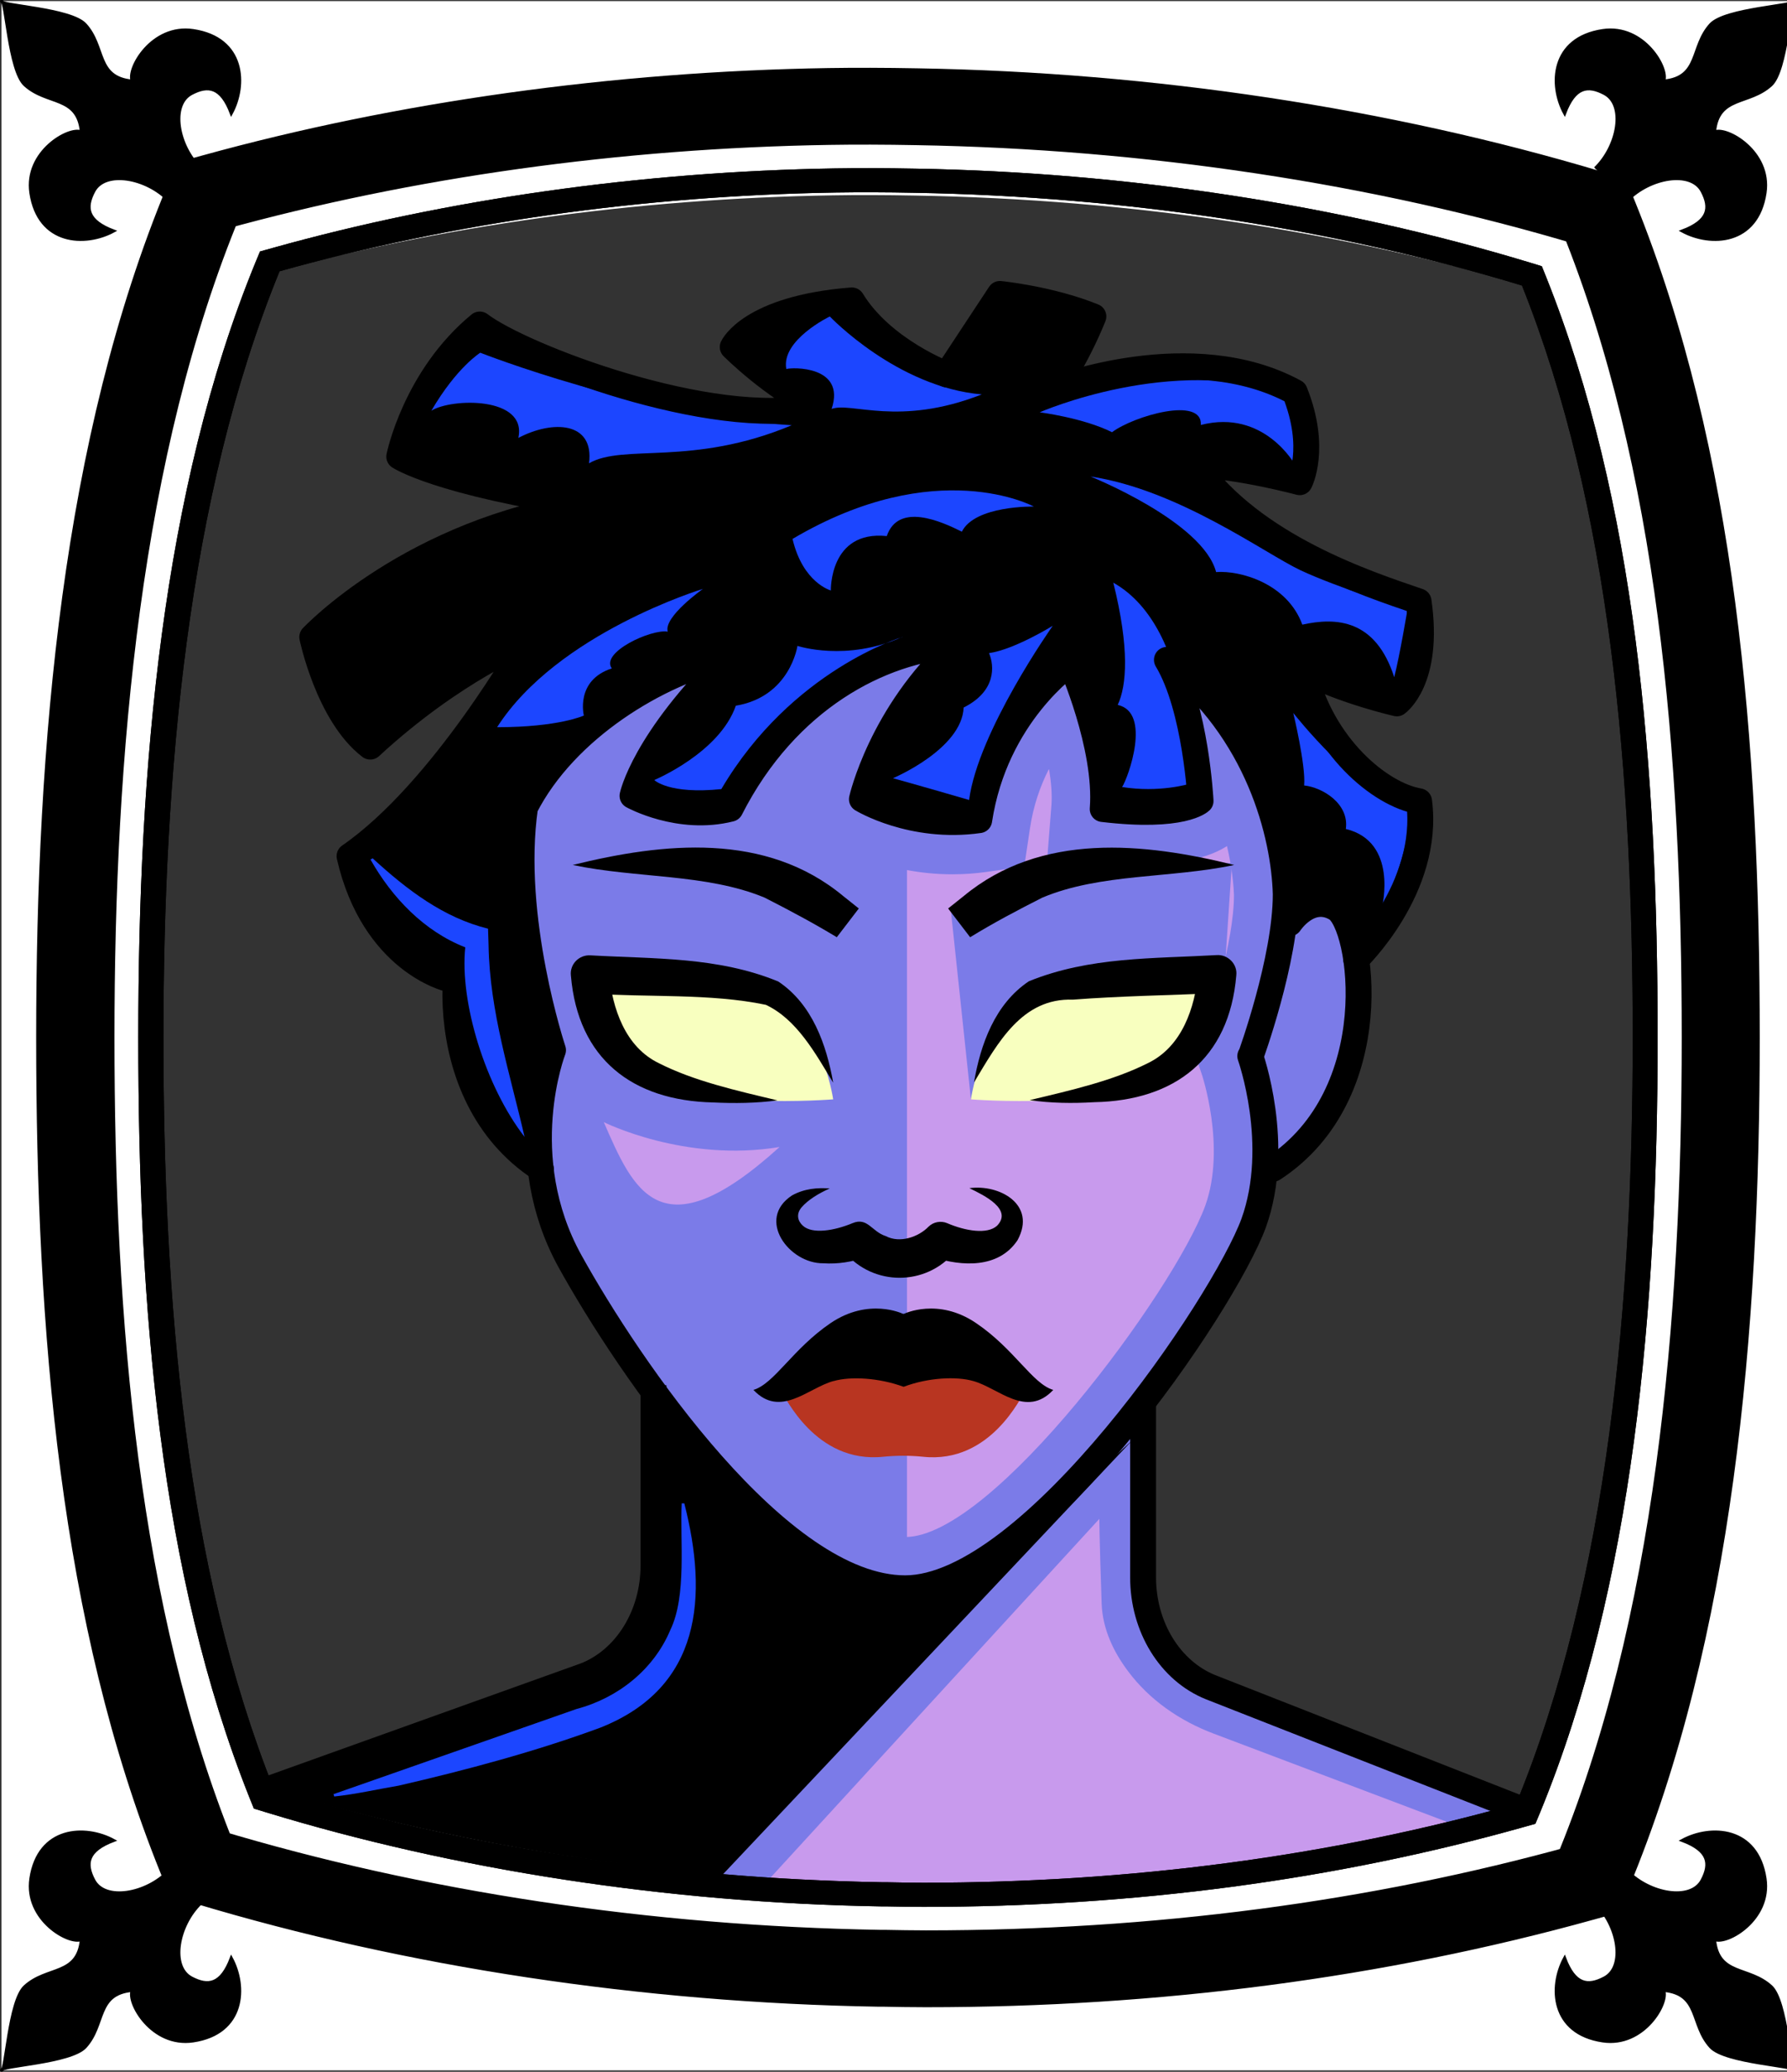 <svg id="Capa_2" xmlns="http://www.w3.org/2000/svg" xmlns:xlink="http://www.w3.org/1999/xlink" viewBox="0 0 69.02 80">
<rect x="0" y="0" width="69.02" height="80" fill="#333333" stroke="none"/>
<defs >
<style >
.cls-1{fill:#c89aed;}.cls-2{fill:#f8ffbf;}.cls-3{fill:#7b7be8;}.cls-4{fill:#a88347;}.cls-5{fill:#782ab5;}.cls-6{stroke-miterlimit:10;}.cls-6,.cls-7,.cls-8{stroke:#000;}.cls-6,.cls-7,.cls-8,.cls-9,.cls-10,.cls-11{fill:none;}.cls-7{stroke-linecap:square;}.cls-7,.cls-8,.cls-9{stroke-linejoin:round;}.cls-12{fill:#1c46ff;}.cls-8,.cls-9{stroke-linecap:round;}.cls-9{stroke:#deb778;stroke-dasharray:0 0 0 4.06;}.cls-13{fill:#deb778;}.cls-14{fill:url(#USGS_19_Inundación_de_tierra_2);}.cls-11{stroke:#1d1d1b;stroke-dasharray:0 0 2 2;stroke-width:.3px;}.cls-15{fill:#fcf0c5;}.cls-16{fill:#b83521;}
</style>
<pattern id="USGS_19_Inundación_de_tierra_2" x="0" y="0" width="72" height="72" patternTransform="translate(-92.48 -16279) rotate(-90)" patternUnits="userSpaceOnUse" viewBox="0 0 72 72">
<g >
<rect class="cls-10" width="72" height="72">
</rect>
<g >
<line class="cls-11" x1="71" y1="71" x2="144.44" y2="71">
</line>
<line class="cls-11" x1="71" y1="67" x2="144.44" y2="67">
</line>
<line class="cls-11" x1="71" y1="63" x2="144.44" y2="63">
</line>
<line class="cls-11" x1="71" y1="59" x2="144.44" y2="59">
</line>
<line class="cls-11" x1="71" y1="55" x2="144.44" y2="55">
</line>
<line class="cls-11" x1="71" y1="51" x2="144.44" y2="51">
</line>
<line class="cls-11" x1="71" y1="47" x2="144.44" y2="47">
</line>
<line class="cls-11" x1="71" y1="43" x2="144.44" y2="43">
</line>
<line class="cls-11" x1="71" y1="39" x2="144.44" y2="39">
</line>
<line class="cls-11" x1="71" y1="35" x2="144.44" y2="35">
</line>
<line class="cls-11" x1="71" y1="31" x2="144.44" y2="31">
</line>
<line class="cls-11" x1="71" y1="27" x2="144.44" y2="27">
</line>
<line class="cls-11" x1="71" y1="23" x2="144.44" y2="23">
</line>
<line class="cls-11" x1="71" y1="19" x2="144.44" y2="19">
</line>
<line class="cls-11" x1="71" y1="15" x2="144.44" y2="15">
</line>
<line class="cls-11" x1="71" y1="11" x2="144.44" y2="11">
</line>
<line class="cls-11" x1="71" y1="7" x2="144.44" y2="7">
</line>
<line class="cls-11" x1="71" y1="3" x2="144.44" y2="3">
</line>
</g>
<g >
<line class="cls-11" x1="-1" y1="71" x2="72.44" y2="71">
</line>
<line class="cls-11" x1="-1" y1="67" x2="72.44" y2="67">
</line>
<line class="cls-11" x1="-1" y1="63" x2="72.44" y2="63">
</line>
<line class="cls-11" x1="-1" y1="59" x2="72.44" y2="59">
</line>
<line class="cls-11" x1="-1" y1="55" x2="72.44" y2="55">
</line>
<line class="cls-11" x1="-1" y1="51" x2="72.44" y2="51">
</line>
<line class="cls-11" x1="-1" y1="47" x2="72.44" y2="47">
</line>
<line class="cls-11" x1="-1" y1="43" x2="72.44" y2="43">
</line>
<line class="cls-11" x1="-1" y1="39" x2="72.44" y2="39">
</line>
<line class="cls-11" x1="-1" y1="35" x2="72.44" y2="35">
</line>
<line class="cls-11" x1="-1" y1="31" x2="72.44" y2="31">
</line>
<line class="cls-11" x1="-1" y1="27" x2="72.44" y2="27">
</line>
<line class="cls-11" x1="-1" y1="23" x2="72.44" y2="23">
</line>
<line class="cls-11" x1="-1" y1="19" x2="72.44" y2="19">
</line>
<line class="cls-11" x1="-1" y1="15" x2="72.44" y2="15">
</line>
<line class="cls-11" x1="-1" y1="11" x2="72.44" y2="11">
</line>
<line class="cls-11" x1="-1" y1="7" x2="72.44" y2="7">
</line>
<line class="cls-11" x1="-1" y1="3" x2="72.44" y2="3">
</line>
<line class="cls-11" x1="1.04" y1="69" x2="74.48" y2="69">
</line>
<line class="cls-11" x1="1.04" y1="65" x2="74.48" y2="65">
</line>
<line class="cls-11" x1="1.04" y1="61" x2="74.48" y2="61">
</line>
<line class="cls-11" x1="1.04" y1="57" x2="74.48" y2="57">
</line>
<line class="cls-11" x1="1.04" y1="53" x2="74.48" y2="53">
</line>
<line class="cls-11" x1="1.04" y1="49" x2="74.48" y2="49">
</line>
<line class="cls-11" x1="1.04" y1="45" x2="74.48" y2="45">
</line>
<line class="cls-11" x1="1.04" y1="41" x2="74.48" y2="41">
</line>
<line class="cls-11" x1="1.04" y1="37" x2="74.48" y2="37">
</line>
<line class="cls-11" x1="1.04" y1="33" x2="74.48" y2="33">
</line>
<line class="cls-11" x1="1.04" y1="29" x2="74.48" y2="29">
</line>
<line class="cls-11" x1="1.04" y1="25" x2="74.48" y2="25">
</line>
<line class="cls-11" x1="1.04" y1="21" x2="74.48" y2="21">
</line>
<line class="cls-11" x1="1.04" y1="17" x2="74.48" y2="17">
</line>
<line class="cls-11" x1="1.04" y1="13" x2="74.48" y2="13">
</line>
<line class="cls-11" x1="1.04" y1="9" x2="74.48" y2="9">
</line>
<line class="cls-11" x1="1.04" y1="5" x2="74.48" y2="5">
</line>
<line class="cls-11" x1="1.04" y1="1" x2="74.48" y2="1">
</line>
</g>
<g >
<line class="cls-11" x1="-73" y1="71" x2=".44" y2="71">
</line>
<line class="cls-11" x1="-73" y1="67" x2=".44" y2="67">
</line>
<line class="cls-11" x1="-73" y1="63" x2=".44" y2="63">
</line>
<line class="cls-11" x1="-73" y1="59" x2=".44" y2="59">
</line>
<line class="cls-11" x1="-73" y1="55" x2=".44" y2="55">
</line>
<line class="cls-11" x1="-73" y1="51" x2=".44" y2="51">
</line>
<line class="cls-11" x1="-73" y1="47" x2=".44" y2="47">
</line>
<line class="cls-11" x1="-73" y1="43" x2=".44" y2="43">
</line>
<line class="cls-11" x1="-73" y1="39" x2=".44" y2="39">
</line>
<line class="cls-11" x1="-73" y1="35" x2=".44" y2="35">
</line>
<line class="cls-11" x1="-73" y1="31" x2=".44" y2="31">
</line>
<line class="cls-11" x1="-73" y1="27" x2=".44" y2="27">
</line>
<line class="cls-11" x1="-73" y1="23" x2=".44" y2="23">
</line>
<line class="cls-11" x1="-73" y1="19" x2=".44" y2="19">
</line>
<line class="cls-11" x1="-73" y1="15" x2=".44" y2="15">
</line>
<line class="cls-11" x1="-73" y1="11" x2=".44" y2="11">
</line>
<line class="cls-11" x1="-73" y1="7" x2=".44" y2="7">
</line>
<line class="cls-11" x1="-73" y1="3" x2=".44" y2="3">
</line>
<line class="cls-11" x1="-70.96" y1="69" x2="2.48" y2="69">
</line>
<line class="cls-11" x1="-70.96" y1="65" x2="2.48" y2="65">
</line>
<line class="cls-11" x1="-70.96" y1="61" x2="2.48" y2="61">
</line>
<line class="cls-11" x1="-70.96" y1="57" x2="2.48" y2="57">
</line>
<line class="cls-11" x1="-70.96" y1="53" x2="2.48" y2="53">
</line>
<line class="cls-11" x1="-70.96" y1="49" x2="2.48" y2="49">
</line>
<line class="cls-11" x1="-70.96" y1="45" x2="2.48" y2="45">
</line>
<line class="cls-11" x1="-70.96" y1="41" x2="2.48" y2="41">
</line>
<line class="cls-11" x1="-70.96" y1="37" x2="2.48" y2="37">
</line>
<line class="cls-11" x1="-70.96" y1="33" x2="2.48" y2="33">
</line>
<line class="cls-11" x1="-70.96" y1="29" x2="2.48" y2="29">
</line>
<line class="cls-11" x1="-70.96" y1="25" x2="2.48" y2="25">
</line>
<line class="cls-11" x1="-70.96" y1="21" x2="2.48" y2="21">
</line>
<line class="cls-11" x1="-70.96" y1="17" x2="2.48" y2="17">
</line>
<line class="cls-11" x1="-70.96" y1="13" x2="2.48" y2="13">
</line>
<line class="cls-11" x1="-70.96" y1="9" x2="2.48" y2="9">
</line>
<line class="cls-11" x1="-70.96" y1="5" x2="2.48" y2="5">
</line>
<line class="cls-11" x1="-70.96" y1="1" x2="2.48" y2="1">
</line>
</g>
</g>
</pattern>
</defs>

<g id="Capa_10">
<g >
<path class="cls-3" d="M59.68,75.63l-32.92,2.39-18.3-4.5,1.84-4.6s12.69-3.68,13.7-4.78c1.01-1.1,1.47-4.97,1.47-4.97l-.18-5.42s-4.42-5.89-4.51-9.29c-2.85-.73-3.49-6.44-3.49-6.44,0,0-.01,0-.04-.03-.36-.27-3.3-2.51-3.82-4.84,2.85-2.02,6.62-8.09,6.62-8.09l-5.89,3.95s-2.11-3.31-2.11-4.59c4.41-3.59,10.39-5.15,10.39-5.15,0,0-5.43-.37-6.81-1.57,.65-3.49,3.13-4.96,3.13-4.96,0,0,5.79,3.95,13.06,3.12-2.76-1.65-3.68-2.75-3.68-2.75l4.6-1.38s2.57,2.2,3.49,2.66c1.47-1.38,2.3-2.94,2.3-2.94l3.68,.55-1.11,2.85s5.24-1.84,8.92,.46c.74,2.85,.28,3.4,.28,3.4l-3.77-.46s3.12,3.77,8.46,5.15c.37,3.31-1.01,3.77-1.01,3.77l-3.31-.92s-.1,2.58,3.95,4.79c.46,4.13-2.3,6.16-2.3,6.16,0,0,1.2,5.79-3.22,8-1.19,4.5-5.05,9.01-5.05,9.01,0,0-.1,7.35,.46,8.64,.55,1.29,1.01,2.39,4.78,3.31,3.77,.92,10.2,4.05,10.2,4.05l.19,5.42Z">
</path>
<path class="cls-1" d="M35.03,60.93V31.23l2.78,.25s1.52-4.81,3.66-5.79c.72,2.86,1.21,5.56,1.21,5.56l3.71-.39-.39-4.79s3.52,3.91,3.7,7.67c.09,4.02-1.43,7.07-1.43,7.07,0,0,1.25,3.31,.09,6.44s-8.41,13.77-13.33,13.68Z">
</path>
<path class="cls-3" d="M40.52,29.71c.08,.49,.12,.96,.09,1.38l-.15,1.91,1.9,.23c.69,.08,1.34,.13,1.91,.13,1.61,0,2.56-.33,3.12-.69,.21,.89,.26,1.59,.27,1.89,0,1.79-.9,4.61-1.24,5.55l-.24,.68,.23,.67s.96,2.82,.14,5.1c-1.21,3.29-8.2,12.79-11.58,12.79-3.09,0-8.07-5.97-11.2-11.59-1.75-3.15-.55-6.45-.55-6.47l.26-.67-.23-.68s-1.45-4.44-1.04-8.12l1.25,.69c.16,.09,1.66,.88,3.59,.88,.56,0,1.11-.07,1.64-.2l.89-.22,.41-.81c.44-.87,.95-1.61,1.49-2.24-.09,.3-.14,.49-.15,.52l-.32,1.4,1.22,.75c.2,.12,1.99,1.17,4.55,1.17,.44,0,.88-.03,1.31-.09l1.47-.21,.22-1.47c.13-.88,.4-1.64,.72-2.27m-3.56-4.78c-2.91,.19-6.57,2.05-8.74,6.32-.4,.1-.79,.14-1.15,.14-1.48,0-2.63-.63-2.63-.63,0,0,.43-2.11,3.78-5.39-2.79,.62-6.38,2.79-7.93,5.83-.62,4.28,1.08,9.38,1.08,9.38,0,0-1.59,4.1,.66,8.16,2.25,4.06,8.05,12.62,12.94,12.62s12.3-10.95,13.46-14.1c1.09-3.03-.13-6.45-.13-6.45,0,0,1.36-3.72,1.36-6.26-.06-2.29-1.05-6.32-4.59-9.05,1.12,1.86,1.3,5.45,1.3,5.45,0,0-.42,.42-2.1,.42-.46,0-1.01-.03-1.68-.11,.19-2.42-1.24-5.64-1.24-5.64,0,0-2.91,1.98-3.53,6.07-.35,.05-.7,.07-1.02,.07-2.07,0-3.5-.88-3.5-.88,0,0,.74-3.29,3.66-5.95h0Z">
</path>
<polygon class="cls-3" points="37.5 42.45 36.73 35.2 41.54 33.71 47.58 33.32 47.26 38.13 37.5 42.45">
</polygon>
<path d="M54.62,31.04c.46,4.13-2.3,6.16-2.3,6.16-.64-2.33-.83-3.01-2.61-1.78,.23-5.72-3.71-9.35-3.71-9.35l.39,4.79s-.62,.54-3.71,.39c-.24-2.09-1.55-5.34-1.55-5.34,0,0-2.01,1.39-3.32,5.57-2.25,.39-4.41-.54-4.41-.54,0,0,.54-2.55,3.32-5.96-5.72,.93-8.5,6.27-8.5,6.27l-3.71-.23s.07-1.71,3.32-5.49c-3.87,.69-7.58,5.25-7.58,5.25,0,0-.23,1.24,0,4.64-2.78-1.7-2.78,2.17-2.78,2.17-.07,.14-.15,.28-.22,.4-.36-.27-3.3-2.51-3.82-4.84,2.85-2.02,6.62-8.09,6.62-8.09l-5.89,3.95s-2.11-3.31-2.11-4.59c4.41-3.59,10.39-5.15,10.39-5.15,0,0-5.43-.37-6.81-1.57,.65-3.49,3.13-4.96,3.13-4.96,0,0,5.79,3.95,13.06,3.12-2.76-1.65-3.68-2.75-3.68-2.75l4.6-1.38s2.57,2.2,3.49,2.66c1.47-1.38,2.3-2.94,2.3-2.94l3.68,.55-1.11,2.85s5.24-1.84,8.92,.46c.74,2.85,.28,3.4,.28,3.4l-3.77-.46s3.12,3.77,8.46,5.15c.37,3.31-1.01,3.77-1.01,3.77l-3.31-.92s-.1,2.58,3.95,4.79Z">
</path>
<path class="cls-12" d="M45.94,30.27s.23-5.99-2.94-7.77c.63,2.53,.52,3.97,.17,4.72,1.32,.29,.4,2.82,.17,3.17,1.44,.23,2.59-.12,2.59-.12Z">
</path>
<path class="cls-12" d="M54.36,23.54s-.29,1.74-.51,2.61c-.72-2.24-2.24-2.32-3.55-2.03-.58-1.59-2.39-2.1-3.33-2.03-.51-1.95-4.85-3.69-4.85-3.69,3.4,.51,6.73,2.97,8.11,3.62s4.13,1.52,4.13,1.52Z">
</path>
<path class="cls-12" d="M49.95,27.53s2.52,3.22,4.55,3.78c-.21,2.17-1.12,3.71-1.12,3.71,0,0,.63-2.52-1.4-3.01,.14-.98-.91-1.61-1.61-1.68,.07-.77-.42-2.8-.42-2.8Z">
</path>
<path class="cls-12" d="M40.16,15.92s5.1-2.24,9.58-.7c.28,1.54,.28,2.73,.28,2.73,0,0-1.19-2.17-3.64-1.54,.07-1.12-2.59-.35-3.43,.28-1.12-.56-2.8-.77-2.8-.77Z">
</path>
<path class="cls-12" d="M40.65,24.18s-2.87,4.06-3.22,6.71c-1.68-.49-2.94-.84-2.94-.84,0,0,2.66-1.12,2.73-2.73,1.26-.63,1.19-1.61,.98-2.1,.98-.14,2.45-1.05,2.45-1.05Z">
</path>
<path class="cls-12" d="M34.85,24.6s-4.27,1.26-6.99,5.87c-2.03,.21-2.59-.35-2.59-.35,0,0,2.52-1.05,3.15-2.87,2.1-.35,2.38-2.31,2.38-2.31,0,0,1.89,.63,4.06-.35Z">
</path>
<path class="cls-12" d="M32.05,12.22s2.59,2.73,5.87,3.01c-3.22,1.26-5.03,.28-5.8,.56,.56-1.68-1.54-1.61-1.75-1.54-.21-1.12,1.68-2.03,1.68-2.03Z">
</path>
<path class="cls-12" d="M18.55,13.62s6.22,2.45,12.03,2.8c-3.85,1.61-6.5,.7-7.83,1.47,.21-1.61-1.4-1.68-2.73-.98,.35-1.61-2.59-1.54-3.36-1.05,.98-1.68,1.89-2.24,1.89-2.24Z">
</path>
<path class="cls-12" d="M39.93,19.56s-3.75-2.04-9.32,1.25c.4,1.7,1.48,1.99,1.48,1.99,0,0-.06-2.33,2.16-2.1,.45-1.31,2.1-.57,2.9-.17,.51-1.02,2.78-.97,2.78-.97Z">
</path>
<path class="cls-12" d="M27.15,22.74s-5.62,1.7-7.95,5.34c2.39,0,3.35-.45,3.35-.45,0,0-.34-1.36,1.08-1.82-.45-.62,1.53-1.53,2.16-1.42-.17-.57,1.36-1.65,1.36-1.65Z">
</path>
<path class="cls-2" d="M37.5,42.45s.5-3.53,2.9-4.34c4.41-.38,6.3-.19,6.3-.19,0,0,.25,2.08-1.7,3.53s-7.5,1-7.5,1Z">
</path>
<path class="cls-2" d="M32.18,42.45s-.5-3.53-2.9-4.34c-4.41-.38-6.3-.19-6.3-.19,0,0-.25,2.08,1.7,3.53s7.5,1,7.5,1Z">
</path>
<path d="M20.05,35.1s-1.88-.33-2.27,.5-.39,5.21,.5,6.82,2.27,2.22,2.27,2.22l.78-4.27-1.28-5.27Z">
</path>
<path d="M43.89,55.45l-18.53,19.64-16.18-2.54,1.12-3.63,12.84-4.46s1.96-.91,2.22-3.72,.13-7.05,.13-7.05c0,0,3.83,5.66,6.66,6.66s3.59,1.17,5.55,.13,6.2-5.02,6.2-5.02Z">
</path>
<path class="cls-1" d="M23.32,43.33s3.13,1.57,6.79,.96c-4.61,4.18-5.65,1.65-6.79-.96Z">
</path>
<path class="cls-1" d="M42.46,58.65l-15.31,16.7,24.27,.78,8.7-4.18-13.25-5.01c-1.3-.49-2.48-1.3-3.31-2.42-.54-.72-.97-1.6-1.01-2.58-.09-2.61-.09-3.31-.09-3.31Z">
</path>
<path class="cls-16" d="M39.54,53.82c-.08,.02-1.25,2.72-3.9,2.43-.5-.05-1.01-.05-1.52,0-2.65,.28-3.82-2.42-3.9-2.43,0,0,2.04-1.3,4.59-.95,2.63-.46,4.73,.95,4.73,.95Z">
</path>
<path class="cls-8" d="M17.29,37.79s-2.86-.68-3.79-4.73c3.61-2.49,6.9-8.34,6.9-8.34,0,0-2.86,1.12-6.1,4.11-1.62-1.24-2.24-4.23-2.24-4.23,0,0,3.86-4.11,10.64-5.1-5.78-.87-7.28-1.87-7.28-1.87,0,0,.62-3.05,3.11-5.1,1.62,1.24,8.96,4.04,12.94,3.17-1.62-.75-3.17-2.3-3.17-2.3,0,0,.68-1.49,4.6-1.8,1.18,1.93,3.67,2.86,3.67,2.86l2.05-3.11s1.93,.19,3.61,.87c-.68,1.68-1.49,2.8-1.49,2.8,0,0,5.29-2.05,9.27,.12,.87,2.18,.19,3.48,.19,3.48,0,0-2.3-.62-4.04-.68,2.24,3.17,6.64,4.6,8.63,5.28,.44,3.05-.84,3.94-.84,3.94,0,0-2.03-.46-3.59-1.27,.68,2.92,2.95,4.8,4.45,5.05,.44,3.36-2.43,6.1-2.43,6.1">
</path>
<path class="cls-8" d="M48.3,40.79s1.36-3.72,1.36-6.26c-.06-2.29-1.05-6.32-4.59-9.05,1.12,1.86,1.3,5.45,1.3,5.45,0,0-.68,.68-3.78,.31,.19-2.42-1.24-5.64-1.24-5.64,0,0-2.91,1.98-3.53,6.07-2.6,.37-4.53-.81-4.53-.81,0,0,.74-3.29,3.66-5.95-2.91,.19-6.57,2.05-8.74,6.32-1.98,.5-3.78-.5-3.78-.5,0,0,.43-2.11,3.78-5.39-2.79,.62-6.38,2.79-7.93,5.83-.62,4.28,1.08,9.38,1.08,9.38,0,0-1.59,4.1,.66,8.16s8.05,12.62,12.94,12.62,12.3-10.95,13.46-14.1c1.09-3.03-.13-6.45-.13-6.45Z">
</path>
<path class="cls-8" d="M20.25,35.65s-.77-1.18-1.8-.57-1.98,7.17,2.44,10.05">
</path>
<path class="cls-8" d="M49.81,35.65s.77-1.18,1.8-.57,1.98,7.17-2.44,10.05">
</path>
<path d="M22.12,33.4c3.49-.86,7.46-1.29,10.46,1.21,0,0,.59,.47,.59,.47l-.85,1.11c-.89-.54-1.81-1.03-2.79-1.53-2.24-.93-4.95-.74-7.41-1.26h0Z">
</path>
<path d="M32.17,41.79c-.69-1.14-1.4-2.43-2.59-2.99-2.15-.45-4.58-.28-6.82-.44,0,0,.76-.78,.76-.78,.13,1.35,.62,2.85,1.94,3.48,1.34,.68,2.97,1.05,4.57,1.43-.82,.11-1.66,.12-2.49,.08-3.11-.07-5.22-1.68-5.49-4.9-.05-.44,.32-.81,.76-.78,2.46,.14,4.92,.05,7.25,1.01,1.32,.88,1.86,2.45,2.12,3.9h0Z">
</path>
<path d="M47.67,33.4c-2.45,.52-5.17,.32-7.41,1.26-.99,.5-1.91,.99-2.79,1.53,0,0-.85-1.11-.85-1.11l.59-.47c3-2.49,6.98-2.07,10.46-1.21h0Z">
</path>
<path d="M37.62,41.79c.25-1.45,.8-3.02,2.12-3.9,2.34-.95,4.79-.87,7.25-1.01,.44-.03,.81,.35,.76,.78-.27,3.23-2.38,4.84-5.49,4.9-.84,.05-1.67,.04-2.49-.08,1.6-.38,3.22-.75,4.57-1.43,1.32-.64,1.81-2.14,1.94-3.48,0,0,.76,.78,.76,.78-1.87,.08-3.77,.11-5.6,.25-1.97-.07-2.9,1.67-3.81,3.18h0Z">
</path>
<path d="M37.44,45.88c1.16-.16,2.61,.63,1.86,2.01-.74,1.11-2.17,1-3.22,.67,0,0,.79-.21,.79-.21-1.11,1.32-3.14,1.32-4.25,0,0,0,.79,.21,.79,.21-.5,.16-1.03,.26-1.61,.22-1.32,.02-2.61-1.7-1.21-2.62,.49-.27,.98-.3,1.46-.27-.43,.19-.84,.44-1.09,.73-.22,.26-.15,.53,.05,.71,.36,.33,1.2,.2,1.92-.1,.58-.24,.74,.33,1.28,.5,.55,.29,1.27,.03,1.65-.36,.19-.19,.48-.24,.72-.14,.72,.31,1.56,.44,1.93,.1,.61-.63-.49-1.17-1.05-1.44h0Z">
</path>
<path d="M32.18,53.33c-.97,.27-2.04,1.44-3.08,.34,.81-.24,1.51-1.58,2.98-2.58,1.48-1,2.79-.36,2.79-.36h.05s1.31-.64,2.78,.36c1.48,1,2.18,2.35,2.98,2.58-1.04,1.11-2.11-.07-3.08-.34-.65-.19-1.75-.14-2.7,.22-.95-.35-2.05-.41-2.71-.22Z">
</path>
<path class="cls-7" d="M25.24,53.99v6.46c0,1.91-1.04,3.61-2.61,4.24l-13.36,4.79">
</path>
<path class="cls-7" d="M44.15,54.57v6.34c0,1.91,1.04,3.61,2.61,4.24l12.99,5.1">
</path>
<path class="cls-12" d="M14.4,33.15c1.33,1.22,2.74,2.29,4.45,2.71,0,0,.02,.64,.02,.64,.04,2.55,.84,5,1.39,7.4-1.51-1.95-2.51-5.2-2.29-7.32-1.59-.62-2.83-1.92-3.66-3.39,0,0,.09-.05,.09-.05h0Z">
</path>
<path class="cls-12" d="M26.43,58.05c.92,3.6,.67,7.11-3.24,8.66-2.46,.91-5.22,1.65-7.79,2.24-.83,.14-1.64,.33-2.49,.42,0,0-.03-.09-.03-.09l9.39-3.29c1.59-.42,2.98-1.52,3.62-3.05,.64-1.32,.37-3.45,.44-4.89,0,0,.1,0,.1,0h0Z">
</path>
</g>
</g>
 <g
     id="g2850">
    <g
       id="g2837">
      <path
         id="path1951"
         d="M 0.057 0.043 L 0.057 79.943 L 69.309 79.943 L 69.309 0.043 L 0.057 0.043 z M 33.615 3.596 C 34.206 3.596 34.787 3.605 35.422 3.615 C 44.431 3.767 53.471 5.134 61.561 7.555 L 62.064 7.707 L 62.25 8.164 C 66.07 17.605 66.99 28.726 66.99 40.062 C 66.99 51.399 65.973 63.026 61.988 72.578 L 61.791 73.045 L 61.275 73.186 C 53.274 75.404 44.692 76.529 35.76 76.529 C 35.212 76.529 34.676 76.52 34.15 76.51 L 33.943 76.51 C 24.902 76.358 15.86 74.99 7.793 72.559 L 7.289 72.406 L 7.104 71.951 C 3.294 62.52 2.375 51.369 2.375 40.062 C 2.375 28.756 3.382 17.127 7.355 7.555 L 7.553 7.09 L 8.066 6.947 C 15.51 4.891 23.785 3.737 32.006 3.605 C 32.542 3.595 33.079 3.596 33.615 3.596 z "
         style="opacity:1;vector-effect:none;fill:#ffffff;fill-opacity:1;fill-rule:nonzero;stroke:none;stroke-width:1.952;stroke-linecap:butt;stroke-linejoin:miter;stroke-miterlimit:4;stroke-dasharray:none;stroke-dashoffset:0;stroke-opacity:1" />
    </g>
    <path
       id="path1154-8-2"
       d="m 33.675,6.611 c 0.558,0 1.115,0.01 1.683,0.019 8.427,0.143 16.803,1.405 24.363,3.67 3.573,8.831 4.444,19.417 4.444,29.762 0,10.344 -0.953,21.399 -4.681,30.335 -7.436,2.064 -15.43,3.274 -23.774,3.274 -0.506,0 -1.012,-0.01 -1.518,-0.019 h -0.176 C 25.568,73.509 17.192,72.089 9.643,69.814 6.08,61.002 5.209,50.415 5.209,40.062 c 0,-10.353 0.953,-21.389 4.661,-30.325 C 16.82,7.816 24.463,6.745 32.178,6.621 c 0.496,-0.01 1.002,-0.01 1.498,-0.01 m 0,-0.956 c -0.506,0 -1.012,0 -1.518,0.01 C 24.401,5.789 16.593,6.879 9.57,8.819 L 9.085,8.953 8.899,9.392 C 5.15,18.424 4.2,29.394 4.2,40.062 c 0,10.668 0.868,21.189 4.462,30.087 l 0.176,0.43 0.475,0.143 c 7.612,2.294 16.142,3.584 24.673,3.727 h 0.196 c 0.496,0.01 1.002,0.019 1.518,0.019 8.427,0 16.524,-1.061 24.074,-3.154 l 0.485,-0.134 0.186,-0.44 c 3.759,-9.013 4.72,-19.984 4.72,-30.679 0,-10.695 -0.868,-21.189 -4.472,-30.096 L 60.517,9.536 60.042,9.392 C 52.41,7.108 43.879,5.818 35.379,5.675 34.78,5.665 34.233,5.656 33.675,5.656 Z"
       style="fill:#ff0000;stroke:#ffffff;stroke-width:1.843;stroke-miterlimit:4;stroke-dasharray:none" />
    <path
       id="path1154"
       d="m 33.615,4.608 c 0.591,0 1.182,0.01 1.784,0.02 8.932,0.152 17.81,1.489 25.822,3.89 3.787,9.36 4.71,20.58 4.71,31.544 0,10.964 -1.01,22.681 -4.962,32.152 -7.881,2.188 -16.354,3.302 -25.198,3.302 -0.536,0 -1.073,-0.01 -1.609,-0.02 H 33.976 C 25.022,75.344 16.145,74.007 8.143,71.596 4.366,62.256 3.444,51.036 3.444,40.062 c 0,-10.974 1.01,-22.67 4.94,-32.142 7.367,-2.036 15.467,-3.171 23.644,-3.302 0.525,-0.01 1.062,-0.01 1.587,-0.01 m 0,-1.013 c -0.536,0 -1.073,0 -1.609,0.01 C 23.785,3.737 15.51,4.891 8.066,6.948 L 7.552,7.09 7.355,7.556 C 3.381,17.128 2.374,28.755 2.374,40.062 c 0,11.307 0.919,22.458 4.729,31.889 l 0.186,0.456 0.504,0.152 c 8.067,2.431 17.109,3.799 26.151,3.951 h 0.208 c 0.525,0.01 1.062,0.02 1.609,0.02 8.932,0 17.514,-1.124 25.516,-3.343 l 0.514,-0.142 0.197,-0.466 c 3.984,-9.552 5.002,-21.18 5.002,-32.517 0,-11.336 -0.919,-22.458 -4.74,-31.899 L 62.064,7.708 61.561,7.556 C 53.471,5.135 44.43,3.767 35.421,3.615 c -0.635,-0.01 -1.215,-0.02 -1.806,-0.02 z"
       style="fill:#000000;stroke:#000000;stroke-width:1.954;stroke-miterlimit:4;stroke-dasharray:none" />
    <g
       id="g1810">
      <path
         d="M 6.513,7.743 C 5.649,6.848 4.059,6.568 3.627,7.382 3.284,8.029 3.363,8.531 4.395,8.92 3.296,9.519 1.486,9.445 1.189,7.447 0.953,5.855 2.675,4.886 3.14,5.092 3.003,3.682 1.822,4.069 0.958,3.281 0.343,2.719 0.231,-0.026 0.056,0.044 -0.014,0.219 2.732,0.33 3.294,0.946 4.082,1.81 3.694,2.991 5.104,3.128 4.899,2.662 5.868,0.941 7.459,1.177 9.457,1.473 9.531,3.284 8.933,4.383 8.543,3.35 8.042,3.272 7.394,3.615 6.58,4.046 6.86,5.637 7.756,6.501"
         style="fill:#000000;stroke:#000000;stroke-width:0.111px;stroke-linecap:butt;stroke-linejoin:miter;stroke-opacity:1"
         id="path1737-3" />
      <path
         d="m 62.851,7.743 c 0.865,-0.895 2.455,-1.175 2.886,-0.361 0.343,0.647 0.265,1.149 -0.768,1.538 1.099,0.599 2.909,0.525 3.206,-1.473 0.236,-1.592 -1.485,-2.56 -1.951,-2.355 0.137,-1.41 1.318,-1.022 2.181,-1.81 0.616,-0.562 0.727,-3.308 0.902,-3.238 0.07,0.175 -2.676,0.286 -3.238,0.902 C 65.283,1.81 65.67,2.991 64.26,3.128 64.465,2.662 63.497,0.941 61.905,1.177 c -1.998,0.296 -2.072,2.107 -1.473,3.206 0.389,-1.033 0.891,-1.111 1.538,-0.768 0.814,0.431 0.534,2.022 -0.361,2.886"
         style="fill:#000000;stroke:#000000;stroke-width:0.111px;stroke-linecap:butt;stroke-linejoin:miter;stroke-opacity:1"
         id="path1737-3-5" />
      <path
         d="m 62.851,72.244 c 0.865,0.895 2.455,1.175 2.886,0.361 0.343,-0.647 0.265,-1.149 -0.768,-1.538 1.099,-0.599 2.909,-0.525 3.206,1.473 0.236,1.592 -1.485,2.56 -1.951,2.355 0.137,1.41 1.318,1.022 2.181,1.81 0.616,0.562 0.727,3.308 0.902,3.238 0.07,-0.175 -2.676,-0.286 -3.238,-0.902 -0.788,-0.864 -0.401,-2.045 -1.81,-2.181 0.205,0.465 -0.764,2.187 -2.355,1.951 -1.998,-0.296 -2.072,-2.107 -1.473,-3.206 0.389,1.033 0.891,1.111 1.538,0.768 0.814,-0.431 0.534,-2.022 -0.361,-2.886"
         style="fill:#000000;stroke:#000000;stroke-width:0.111px;stroke-linecap:butt;stroke-linejoin:miter;stroke-opacity:1"
         id="path1737-3-7" />
      <path
         d="M 6.513,72.244 C 5.649,73.14 4.059,73.42 3.627,72.606 3.284,71.958 3.363,71.457 4.395,71.067 c -1.099,-0.599 -2.909,-0.525 -3.206,1.473 -0.236,1.592 1.485,2.56 1.951,2.355 -0.137,1.41 -1.318,1.022 -2.181,1.81 -0.616,0.562 -0.727,3.308 -0.902,3.238 C -0.014,79.769 2.732,79.657 3.294,79.042 4.082,78.178 3.694,76.997 5.104,76.86 4.899,77.325 5.868,79.047 7.459,78.811 9.457,78.514 9.531,76.704 8.933,75.605 8.543,76.637 8.042,76.716 7.394,76.373 6.58,75.941 6.86,74.351 7.756,73.487"
         style="fill:#000000;stroke:#000000;stroke-width:0.111px;stroke-linecap:butt;stroke-linejoin:miter;stroke-opacity:1"
         id="path1737-3-5-5" />
    </g>
    <path
       id="path1154-9"
       d="m 33.713,7.426 c 0.537,0 1.074,0.009 1.62,0.019 8.112,0.14 16.174,1.371 23.451,3.581 3.44,8.616 4.277,18.945 4.277,29.037 0,10.092 -0.917,20.878 -4.506,29.596 -7.158,2.014 -14.852,3.04 -22.884,3.04 -0.487,0 -0.974,-0.009 -1.461,-0.019 H 34.041 C 25.909,72.54 17.847,71.309 10.58,69.089 7.15,60.492 6.312,50.163 6.312,40.062 c 0,-10.101 0.918,-20.868 4.486,-29.587 6.69,-1.874 14.047,-2.919 21.473,-3.04 0.477,-0.009 0.964,-0.009 1.441,-0.009 m 0,-0.932 c -0.487,0 -0.974,0 -1.461,0.009 C 24.786,6.624 17.27,7.687 10.511,9.58 L 10.043,9.71 9.864,10.139 c -3.609,8.812 -4.523,19.515 -4.523,29.923 0,10.408 0.835,20.673 4.295,29.354 l 0.169,0.42 0.457,0.14 c 7.327,2.238 15.538,3.497 23.749,3.637 h 0.189 c 0.477,0.009 0.964,0.019 1.461,0.019 8.112,0 15.906,-1.035 23.173,-3.077 l 0.467,-0.131 0.179,-0.429 c 3.619,-8.793 4.543,-19.497 4.543,-29.932 0,-10.435 -0.835,-20.673 -4.304,-29.363 l -0.169,-0.42 -0.457,-0.14 C 51.746,7.911 43.535,6.652 35.353,6.512 34.777,6.503 34.25,6.493 33.713,6.493 Z"
       style="fill:#000000;stroke:none;stroke-width:1.786;stroke-miterlimit:4;stroke-dasharray:none" />
    <path
       id="path1154-9-3"
       d="m 33.713,7.426 c 0.537,0 1.074,0.009 1.62,0.019 8.112,0.14 16.174,1.371 23.451,3.581 3.44,8.616 4.277,18.945 4.277,29.037 0,10.092 -0.917,20.878 -4.506,29.596 -7.158,2.014 -14.852,3.04 -22.884,3.04 -0.487,0 -0.974,-0.009 -1.461,-0.019 H 34.041 C 25.909,72.54 17.847,71.309 10.58,69.089 7.15,60.492 6.312,50.163 6.312,40.062 c 0,-10.101 0.918,-20.868 4.486,-29.587 6.69,-1.874 14.047,-2.919 21.473,-3.04 0.477,-0.009 0.964,-0.009 1.441,-0.009 m 0,-0.932 c -0.487,0 -0.974,0 -1.461,0.009 C 24.786,6.624 17.27,7.687 10.511,9.58 L 10.043,9.71 9.864,10.139 C 6.256,18.951 5.341,29.654 5.341,40.062 c 0,10.408 0.835,20.673 4.295,29.354 l 0.169,0.42 0.457,0.14 c 7.327,2.238 15.538,3.497 23.749,3.637 h 0.189 c 0.477,0.009 0.964,0.019 1.461,0.019 8.112,0 15.906,-1.035 23.173,-3.077 l 0.467,-0.131 0.179,-0.429 c 3.619,-8.793 4.543,-19.497 4.543,-29.932 0,-10.435 -0.835,-20.673 -4.304,-29.363 l -0.169,-0.42 -0.457,-0.14 C 51.746,7.911 43.535,6.652 35.353,6.512 34.777,6.503 34.25,6.493 33.713,6.493 Z"
       style="fill:#000000;stroke:none;stroke-width:1.786;stroke-miterlimit:4;stroke-dasharray:none" />
  </g>
</svg>
